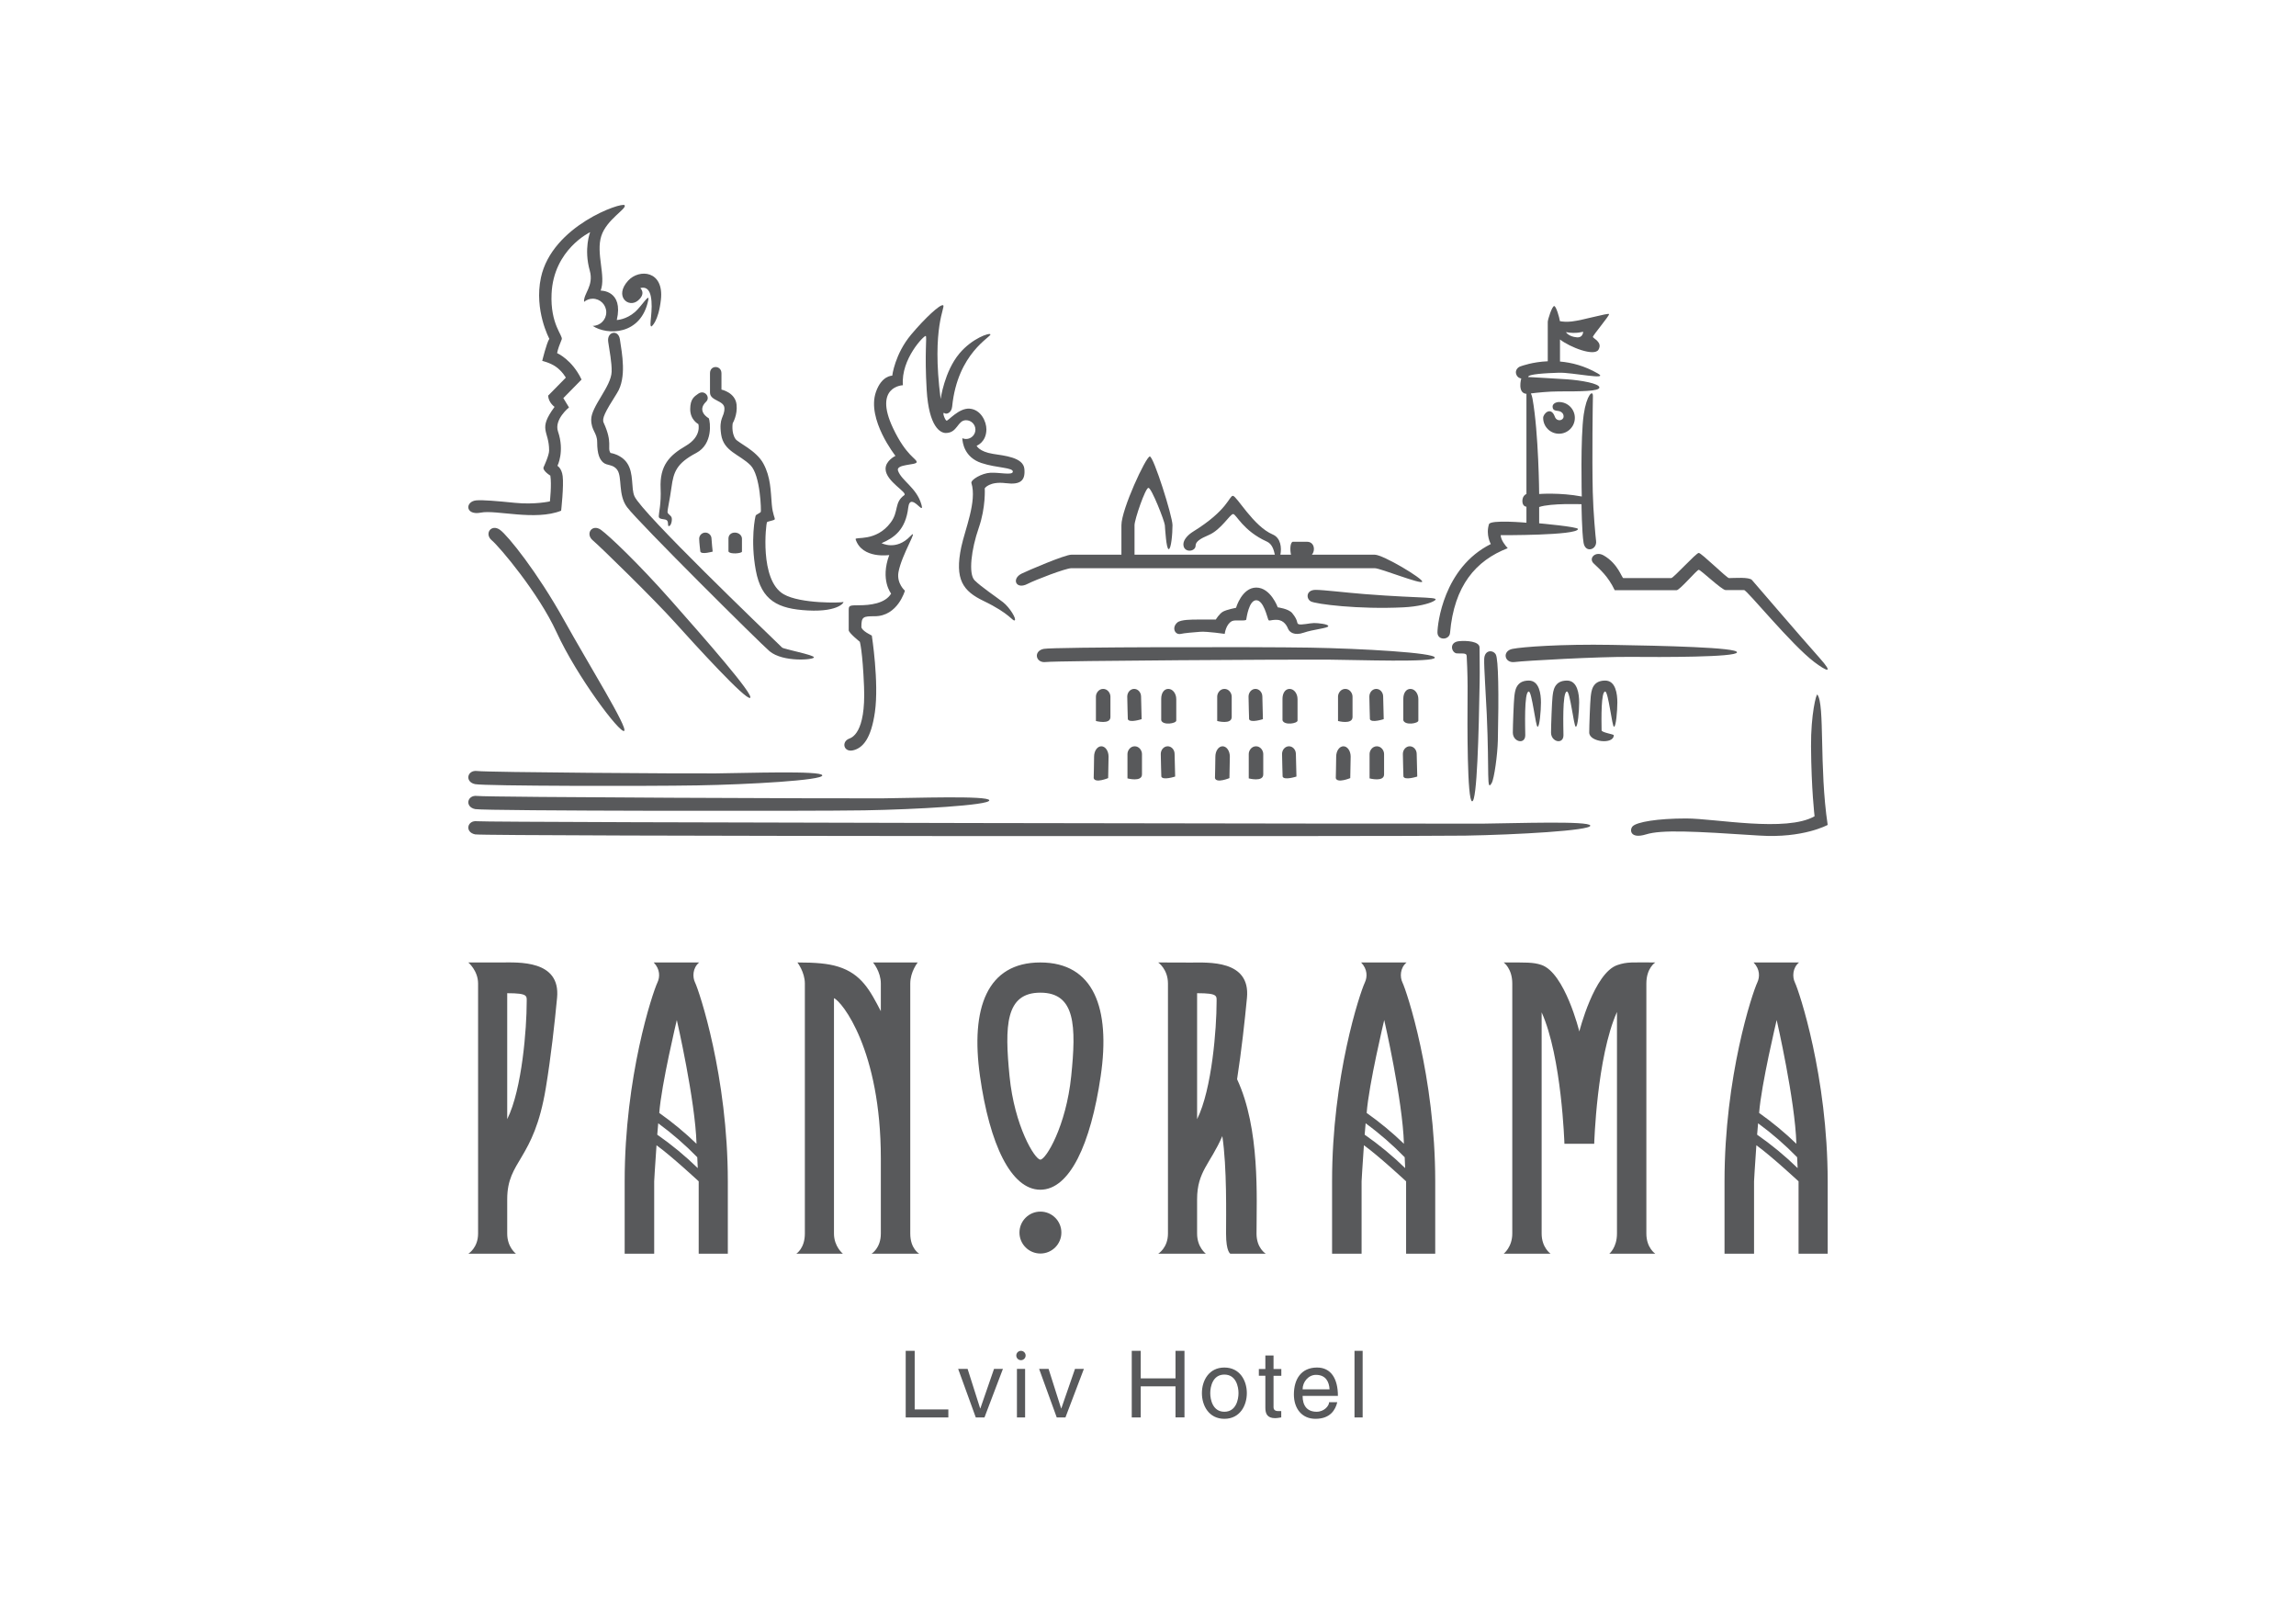 <svg xmlns="http://www.w3.org/2000/svg" width="841.89" height="595.28" viewBox="0 0 841.89 595.28"><g fill="#58595B"><path d="M238.874 119.687c-1.097.018.817-6.117-.265-11.17-.885-4.12-3.818-2.874-3.818-2.874s2.21 1.91-.814 4.508c-3.475 2.985-8.925-1.505-3.638-7.274 4.037-4.406 13.207-3.733 12 7.003-.925 8.195-3.466 9.807-3.466 9.807z"/><path d="M232.892 114.335c-3.255 2.877-6.73 2.987-6.73 2.987 2.55-10.967-5.918-10.783-5.918-10.783 2.036-5.293-1.82-13.637.244-20.033 1.954-6.06 9.445-9.99 8.55-11.265-.897-1.276-26.63 7.438-30.7 26.575-2.544 11.958 3.094 22.392 3.094 22.392-1.06 1.627-2.606 8.103-2.606 8.103s2.792.61 4.968 2.116c2.385 1.652 3.68 4.022 3.68 4.022l-6.49 6.603c.162 2.606 2.36 4.113 2.36 4.113-6.27 8.51-1.994 8.51-1.994 16 0 1.792-1.955 5.946-1.955 5.946-.814 1.303 2.402 3.258 2.402 3.258.53 3.258-.162 9.446-.162 9.446s-5.538 1.26-12.826.528c-6.442-.648-11.89-1.125-14.21-.896-4.113.406-4.07 5.64 1.75 4.48 5.496-1.098 19.91 3.095 29.407-.694 0 0 1.022-9.054.56-12.703-.366-2.89-1.914-3.745-1.914-3.745s2.705-5.303.207-12.583c-1.51-4.396 4.028-8.834 4.028-8.834l-2.077-3.418 6.678-6.8c-3.46-7.33-8.957-9.69-8.957-9.69.286-1.598.974-3.277 1.693-5.063.534-1.33-4.24-5.466-3.728-16.72.736-16.225 14.142-22.56 14.142-22.56s-2.39 6.044-.137 14.088c1.58 5.64-2.384 8.457-2.085 11.46.86-.715 1.952-1.16 3.157-1.16 2.75 0 4.98 2.23 4.98 4.98 0 2.75-2.23 4.978-4.98 4.978 5.146 3.495 17.793 3.63 20.398-9.528.53-2.663-2.495 2.336-4.828 4.397z"/><path d="M223.012 125.27c-.53-3.702 3.727-4.63 4.29-.858.762 5.132 2.55 14.01-1.033 19.668-4.524 7.144-5.62 9.364-4.908 10.92 3.44 7.517 1.16 9.112 2.505 11.067 0 0 3.833.485 6.026 3.622 2.646 3.785 1.424 9.364 2.77 12.285 2.877 6.257 47.414 48.927 54.11 55.427.62.6 11.606 2.658 11.687 3.583.08.92-11.32 1.913-16.288-2.24-3.11-2.603-48.005-47.148-52.24-52.81-3.38-4.517-1.708-10.994-3.582-13.64-1.585-2.24-3.745-1.423-5.25-2.808-1.147-1.054-2.126-2.843-2.126-7.37 0-3.54-2.187-4.19-2.19-8.306-.004-4.804 7.33-12.093 7.492-17.507.1-3.38-.805-7.82-1.264-11.032z"/><path d="M245.326 192.885c-.642.128-.12-1.154-.654-1.958-.652-.975-3.124-.16-3.116-1.682.006-1.205.926-4.61.673-10.205-.38-8.415 3.274-12.107 9.237-15.582 5.963-3.475 4.606-7.98 4.606-7.98s-3.04-1.52-2.987-5.592c.047-3.543 1.398-4.493 2.987-5.573 2.316-1.575 4.525 1.344 2.865 2.93-3.734 3.565.972 6.12.972 6.12.52 1.246 1.636 9.402-4.616 12.702-7.202 3.8-8.314 6.945-9.075 12.59-.648 4.81-1.507 8.177-1.44 9.125.05.684 1.14 1.08 1.466 1.898.327.816-.103 3.047-.92 3.207zM260.335 136.86c0-3.15 4.208-2.985 4.208 0v5.97s5.047 1.032 5.537 5.482c.42 3.818-1.41 6.842-1.41 6.842s-.6 3.473 1.03 5.807c.95 1.364 7.607 4.16 10.224 9.01 2.696 5 2.642 9.89 3.077 14.987.317 3.697 1.25 4.994 1.086 5.43-.163.432-2.605.703-2.876 1.086-.27.378-2.86 21.175 6.134 26.38 6.188 3.585 21.277 3.154 21.85 2.852.57-.297-1.167 3.72-12.946 3.104-11.018-.575-17.048-3.62-19.11-14.696-2.063-11.075-.216-19.923 0-20.194.218-.27 1.666-.923 1.83-1.247.162-.326-.093-13.412-3.785-17.104-4.018-4.016-9.826-5.047-10.75-11.238-.945-6.338 1.196-6.24 1.196-9.607 0-2.986-5.294-2.66-5.294-5.81v-7.055zM260.896 197.516c0 .795.426 4.707.426 4.707s-4.08 1.193-4.523 0c0 0-.427-3.456-.427-4.707 0-1.246 1.012-2.26 2.26-2.26 1.25 0 2.263 1.014 2.263 2.26zM272.06 197.516v4.707c0 .653-4.438 1.12-4.95-.073v-4.706c0-1.247.89-2.188 2.334-2.188 1.443 0 2.615 1.014 2.615 2.26zM368.854 177.14c5.398.69 7.167-1.018 6.76-5.248-.41-4.235-7.31-4.826-11.522-5.5-5.09-.816-5.985-2.974-5.985-2.974s3.54-1.262 3.583-5.985c.024-2.85-1.995-7.29-6.15-7.613-3.937-.31-7.895 4.56-8.466 4.398-.574-.163-1.784-3.465-.726-2.73.766.53 2.56-.173 2.787-2.443 1.97-19.705 14.413-25.54 14.026-26.464-.29-.69-6.682 1.428-11.363 7.006-5.52 6.57-6.882 16.692-6.882 16.692-3.46-26.545 1.954-33.874.897-34.364-1.06-.49-6.697 4.778-11.686 10.71-6.026 7.165-6.963 15.105-6.963 15.105s-3.867-.124-5.985 5.983c-3.46 9.98 7.166 23.412 7.166 23.412s-3.706 1.753-3.624 4.847c.123 4.6 8.26 8.556 6.843 9.572-3.748 2.686-1.928 5.908-4.928 9.97-5.417 7.33-13.263 5.105-12.908 6.188 2.402 7.33 12.337 5.783 12.337 5.783-3.38 9.16.693 14.127.693 14.127-2.196 3.728-7.956 4.282-11.682 4.282-3.728 0-3.872.097-3.872 1.917v7.24c0 .974 4.07 4.233 4.07 4.233s1.02 3.3 1.548 16.45c.697 17.297-4.646 18.727-5.536 19.095-2.85 1.182-1.915 5.09 1.587 4.233 3.504-.853 6.557-4.272 7.94-14.044 1.536-10.832-1.14-28.014-1.14-28.014s-3.826-1.79-3.826-3.176c0-3.745.656-3.91 4.892-3.91 8.467 0 11.07-9.364 11.07-9.364s-3.082-2.665-2.364-6.768c1.142-6.507 7.82-16.848 4.318-13.182-5.16 5.396-10.506 2.523-10.506 2.523 4.56-1.956 8.805-4.863 9.772-13.03.734-6.19 6.19 3.584 4.805-1.22-1.743-6.055-7.246-8.634-8.55-12.296-.906-2.552 6.76-1.956 6.84-3.177.082-1.222-3.826-2.22-8.668-12.447-7.29-15.405 3.62-15.73 3.62-15.73-.813-9.607 7.887-18.446 8.376-18.06.488.388-.478 6.008.338 19.77.813 13.762 5.11 15.798 7 15.798 4.36 0 4.238-4.682 7.434-4.682 1.9 0 3.44 1.54 3.44 3.44 0 1.898-1.54 3.44-3.44 3.44-.484 0-.942-.102-1.36-.282.062 1.63.743 6.98 6.957 9.077 5.663 1.908 11.902 1.604 11.55 3.28-.27 1.28-4.953.14-8.206.302-3.25.16-7.323 2.643-6.966 3.785 2.077 6.64-2.357 17.037-3.705 23.373-2.565 12.052.69 16.245 8.143 19.83 9.85 4.736 10.667 7.572 11.43 7.115.76-.456-1.823-4.714-4.265-6.63-2.474-1.934-8.062-5.658-10.423-8.02-2.362-2.362-1.207-11.443 1.505-19.234 2.647-7.6 2.2-14.52 2.2-14.52s1.71-2.643 7.774-1.87z"/><path d="M504.11 203.36h-23.08c.467-.535.75-1.276.75-2.095 0-1.634-1.062-2.642-2.473-2.642h-5.325c-.998.428-.97 3.276-.588 4.737h-3.913c.5-2.4.23-6.127-2.826-7.423-7.068-3-13.193-14.154-14.578-14.154-1.384 0-1.79 5.21-14.605 13.122-1.94 1.2-3.55 3-3.55 4.63 0 3.258 4.48 2.85 4.48.486 0-1.42 1.625-2.522 4.814-3.87 4.536-1.915 7.804-7.69 8.945-7.69 1.136 0 3.603 6.155 12.375 10.096 1.965.884 2.546 3.107 2.92 4.804h-51.452v-10.83c0-2.036 3.972-13.68 5.1-13.68 1.13 0 5.89 12.11 6.018 13.68.128 1.57.522 8.802 1.416 8.796.893-.006 1.39-5.538 1.39-8.795s-6.92-25.182-8.318-25.182c-1.397 0-10.41 19.402-10.41 25.183v10.83h-18.376c-2.387 0-15.994 5.85-18.17 6.913-3.868 1.883-2.15 6.01 2.11 3.796 2.802-1.455 13.996-5.757 16.06-5.757H504.11c2.035 0 16.94 6.015 17.374 4.954.438-1.065-14.33-9.907-17.374-9.907zM577.457 153.2c0 3.206-2.602 5.81-5.81 5.81-3.208 0-5.806-2.604-5.806-5.81 0-1.522 2.843-4.384 4.29-.42.703 1.94 3.096 1.475 3.2 0 .11-1.48-1.32-2.078-2.035-2.134-.806-.06-1.66-.22-1.897-.944-.56-1.675 1.215-2.313 2.25-2.313 3.207 0 5.81 2.602 5.81 5.81z"/><path d="M585.873 136.914c-4.844-2.804-9.635-4.006-13.86-4.37v-8.077c3.687 2.85 12.654 6.35 14.13 3.707 1.576-2.822-2.062-4.072-2.062-4.67s6.19-7.872 5.918-8.36c-.27-.49-9.772 2.28-13.68 2.714-1.9.213-3.35.074-4.337-.12-.187-1.317-1.374-5.53-2.1-5.53-.785 0-2.355 4.944-2.355 5.812v14.425c-5.57.236-9.466 1.694-9.993 1.863-.962.31-2.006 1.394-1.612 2.77.454 1.572 1.885 1.683 1.885 1.683s-1.52 5.377 1.9 5.623v36.72s-1.49.526-1.49 2.577 1.49 2.092 1.49 2.092v5.866s-13.192-1.195-13.734.542c-1.242 3.973.675 7.275.675 7.275-17.4 8.686-19.566 29.468-19.566 32.41 0 3.04 4.382 2.876 4.615.16 1.49-17.32 9.47-26.522 21.152-31.05-.882-.957-2.507-2.96-2.59-4.777 0 0 28.013.162 28.36-2.24.12-.825-14.245-2.105-14.245-2.105v-5.97c4.235-1.466 15.53-1.032 15.53-1.032s.105 10.26.758 14.156c.652 3.894 4.992 2.55 4.58-.696-.187-1.456-1.045-10.573-1.213-17.912-.3-13.085.004-32.8.054-35.127.055-2.59-2.32-.54-3.366 6.682-1.25 8.63-.717 30.074-.717 30.074-7.985-1.52-15.625-.92-15.625-.92s-.164-22.26-2.442-34.963c-.136-.76-.348-1.407-.59-1.907 2.12-.267 6.45-.74 10.257-.74 7.76 0 14.89 0 14.855-1.454-.04-1.452-6.728-2.62-11.817-2.98-3.4-.238-14.295-.844-14.295-.844-.126-1.084 6.42-1.41 11.257-1.574s18.79 2.886 14.276.27zm-5.377-15.31s.047 2.273-2.332 2.063c-3.068-.27-3.963-1.9-3.963-1.9 3.746.706 6.296-.163 6.296-.163zM584.347 206.546c2.354 2.284 5.215 4.58 7.737 9.835h22.672c1.19 0 7.436-7.48 8.14-7.48.703 0 8.468 7.425 9.823 7.425h6.79c1.084 0 17.312 20.01 25.746 26.38 4.307 3.25 7.568 4.786 1.828-1.62-6.894-7.703-23.655-27.307-24.684-28.45-1.057-1.166-6.526-.697-8.43-.697-.764 0-10.096-9.227-11.074-9.227-.977 0-9.28 9.228-10.097 9.228H595.26c-.597 0-1.87-5.226-7.22-8.307-3.017-1.735-5.668 1.002-3.695 2.916zM431.72 228.2c1.254-1.07 5.375-1.06 7.41-1.06h6.68s1.298-2.192 2.683-2.93c1.39-.735 4.733-1.385 4.733-1.385s2.133-7.41 7.415-7.41 7.887 7.246 7.887 7.246 3.963.492 5.294 2.12c2.42 2.957 1.44 3.636 2.307 4.044.92.43 4.236-.408 5.706-.408 1.463 0 5.24.373 5.21 1.135-.028.765-5.484 1.172-8.985 2.393-3.506 1.222-5.24-.243-5.7-1.323-.386-.91-1.414-3.292-4.13-3.373-2.53-.074-2.85.652-3.2-.11-.35-.76-1.685-7.08-4.386-7.08-2.7 0-3.54 6.375-3.677 7.08-.136.708-4.02-.042-5.236.572-2.257 1.14-2.654 4.675-2.654 4.675s-6.444-.93-8.887-.77c-2.44.163-6.04.497-7.167.77-2.21.538-3.502-2.315-1.302-4.185zM544.218 241.66c-.095 2.96.614 12.912.94 20.152.998 22.2-.164 28.7 1.82 25.24.91-1.59 2.132-10.335 2.25-15.614.39-17.044.195-29.644-.73-31.443-.93-1.8-4.168-1.91-4.28 1.664zM482.443 216.253c2.963.008 10.695.98 17.926 1.55 22.148 1.75 28.686.804 25.16 2.672-1.618.857-5.634 1.925-10.902 2.185-16.543.814-32.224-1.196-33.99-2.185-1.772-.99-1.772-4.23 1.805-4.222zM220.395 194.277c2.917 2.133 13.313 11.88 25.723 25.91 12.41 14.033 30.438 34.595 28.94 35.652-1.5 1.056-20.158-19.402-27.673-27.758-7.516-8.355-27.13-27.547-30.02-29.98-2.892-2.43-.188-6.176 3.03-3.825zM183.372 194.277c2.917 2.133 13.69 15.51 23.462 33.08 9.104 16.37 23.53 39.55 22.03 40.605-1.5 1.055-17.254-19.76-24.83-36.263-6.56-14.28-20.803-31.165-23.693-33.596-2.89-2.43-.185-6.178 3.032-3.827zM554.602 237.888c3.542-.71 17.754-1.79 36.48-1.466 18.73.328 46.068.922 45.838 2.742-.236 1.822-27.924 1.76-39.16 1.66-11.236-.106-38.637 1.398-42.385 1.886-3.744.486-4.68-4.037-.773-4.822zM174.24 287.482c3.54.71 62.715.78 81.445.456 18.73-.326 46.07-1.858 45.835-3.677-.233-1.818-27.92-.82-39.16-.72-11.235.103-83.6-.388-87.348-.878-3.744-.488-4.68 4.037-.772 4.82zM174.24 296.63c3.54.71 123.948.78 142.677.456 18.73-.326 46.07-1.857 45.835-3.68-.232-1.818-27.92-.82-39.158-.72-11.238.105-144.835-.387-148.582-.877-3.744-.488-4.68 4.035-.772 4.82zM174.24 305.9c3.54.708 344.323.78 363.054.455 18.728-.322 46.07-1.856 45.836-3.676-.235-1.82-27.92-.827-39.158-.724-11.24.104-365.21-.387-368.958-.875-3.746-.486-4.683 4.035-.774 4.82zM382.71 237.888c3.542-.71 78.837-.782 97.57-.456 18.73.327 46.07 1.86 45.834 3.678-.235 1.82-27.92.82-39.16.72-11.236-.103-99.726.39-103.47.88-3.746.486-4.683-4.037-.774-4.822zM598.668 302.917c1.567-1.563 9.04-2.854 19.625-2.854 10.588 0 36.728 5.14 47.068-.815 0 0-1.19-9.853-1.3-25.65-.084-11.645 1.938-19.428 2.32-18.946 2.81 3.555.61 26.6 3.785 47.773 0 0-8.96 4.97-25.082 3.907-24.27-1.595-35.748-2.195-41.5-.434-5.95 1.823-6.125-1.775-4.915-2.98zM535.008 235.066c2.753-.28 7.507.06 7.507 2.322 0 4.02.126 7.87.04 12.554-.323 18.73-.95 44.063-2.77 43.83-1.82-.236-1.76-27.924-1.66-39.162.036-3.69-.007-8.262-.322-14.02-.06-1.056-.605-1.035-3.486-1.035-2.017 0-3.275-4.09.69-4.49zM418.737 276.436v7.48c0 2.88-5.32 1.457-5.32 1.457v-8.936c0-1.287 1.017-2.835 2.66-2.835s2.66 1.547 2.66 2.834zM430.698 276.42c0 .992.205 8.276.205 8.276s-4.572 1.49-5.07 0c0 0-.204-6.72-.204-8.275 0-1.557 1.136-2.82 2.533-2.82 1.4 0 2.535 1.263 2.535 2.82zM406.485 277.39c0 1.33-.15 7.874-.15 7.874s-4.786 2-5.306 0c0 0 .147-5.784.147-7.875 0-2.093 1.19-3.79 2.653-3.79 1.468 0 2.655 1.697 2.655 3.79zM407.168 255.395v7.48c0 2.88-5.32 1.46-5.32 1.46v-8.94c0-1.285 1.016-2.833 2.66-2.833 1.644 0 2.66 1.547 2.66 2.833zM418.403 255.38c0 .993.208 8.277.208 8.277s-4.567 1.49-5.064 0c0 0-.21-6.72-.21-8.276s1.137-2.82 2.535-2.82 2.533 1.264 2.533 2.82zM431.31 256.33v7.842c0 1.086-4.942 1.87-5.52-.12v-7.84c0-2.082.997-3.65 2.604-3.65 1.615 0 2.916 1.688 2.916 3.77zM463.207 276.436v7.48c0 2.88-5.32 1.457-5.32 1.457v-8.936c0-1.287 1.018-2.835 2.663-2.835 1.64 0 2.657 1.547 2.657 2.834zM475.17 276.42c0 .992.207 8.276.207 8.276s-4.573 1.49-5.07 0c0 0-.207-6.72-.207-8.275 0-1.557 1.14-2.82 2.534-2.82 1.396 0 2.535 1.263 2.535 2.82zM450.956 277.39c0 1.33-.148 7.874-.148 7.874s-4.79 2-5.308 0c0 0 .148-5.784.148-7.875 0-2.093 1.188-3.79 2.65-3.79 1.47 0 2.658 1.697 2.658 3.79zM451.64 255.395v7.48c0 2.88-5.32 1.46-5.32 1.46v-8.94c0-1.285 1.018-2.833 2.657-2.833 1.644 0 2.663 1.547 2.663 2.833zM462.875 255.38c0 .993.205 8.277.205 8.277s-4.566 1.49-5.063 0c0 0-.207-6.72-.207-8.276s1.132-2.82 2.53-2.82c1.404 0 2.535 1.264 2.535 2.82zM475.78 256.33v7.842c0 1.086-4.942 1.87-5.52-.12v-7.84c0-2.082.997-3.65 2.605-3.65 1.614 0 2.915 1.688 2.915 3.77zM507.508 276.436v7.48c0 2.88-5.32 1.457-5.32 1.457v-8.936c0-1.287 1.018-2.835 2.662-2.835 1.64 0 2.658 1.547 2.658 2.834zM519.47 276.42c0 .992.205 8.276.205 8.276s-4.573 1.49-5.068 0c0 0-.207-6.72-.207-8.275 0-1.557 1.137-2.82 2.532-2.82 1.398 0 2.537 1.263 2.537 2.82zM495.257 277.39c0 1.33-.15 7.874-.15 7.874s-4.788 2-5.307 0c0 0 .146-5.784.146-7.875 0-2.093 1.188-3.79 2.652-3.79 1.47 0 2.66 1.697 2.66 3.79zM495.94 255.395v7.48c0 2.88-5.32 1.46-5.32 1.46v-8.94c0-1.285 1.015-2.833 2.656-2.833 1.645 0 2.663 1.547 2.663 2.833zM507.173 255.38c0 .993.205 8.277.205 8.277s-4.566 1.49-5.063 0c0 0-.205-6.72-.205-8.276s1.13-2.82 2.53-2.82c1.402 0 2.533 1.264 2.533 2.82zM520.08 256.33v7.842c0 1.086-4.946 1.87-5.52-.12v-7.84c0-2.082.997-3.65 2.605-3.65 1.614 0 2.916 1.688 2.916 3.77zM554.72 268.56c0-2.42.336-11.356.54-13.083.25-2.08.512-5.97 5.307-5.97 3.868 0 4.467 4.942 4.467 8.01 0 3.066-.5 8.93-1.225 8.93-.73 0-2.065-12.923-3.243-12.923-1.796 0-1.286 13.777-1.286 16.007 0 3.537-4.56 2.533-4.56-.97zM568.727 268.56c0-2.42.335-11.356.543-13.083.246-2.08.512-5.97 5.303-5.97 3.864 0 4.47 4.942 4.47 8.01 0 3.066-.497 8.93-1.228 8.93s-2.063-12.923-3.242-12.923c-1.798 0-1.288 13.777-1.288 16.007 0 3.537-4.558 2.533-4.558-.97zM582.732 268.56c0-2.42.335-11.356.543-13.083.248-2.08.51-5.97 5.303-5.97 3.87 0 4.467 4.942 4.467 8.01 0 3.066-.494 8.93-1.225 8.93-.727 0-2.064-12.923-3.242-12.923-1.517 0-1.39 9.826-1.312 14.223.015.813 4.467 1.436 4.467 1.784 0 3.537-9 2.533-9-.97z"/><g><path d="M335.396 516.726h12.34v2.924H332.1v-24.41h3.297v21.486zM354.797 501.862l4.608 14.494h.064l5.014-14.494h3.262l-6.76 17.787h-3.193l-6.457-17.788h3.46zM375.88 519.65h-2.994V501.86h2.995v17.787zm.193-22.7c0 .946-.767 1.716-1.713 1.716-.946 0-1.713-.77-1.713-1.716 0-.942.767-1.712 1.713-1.712.946 0 1.713.77 1.713 1.712zM384.49 501.862l4.606 14.494h.066l5.015-14.494h3.26l-6.76 17.787h-3.195l-6.458-17.788h3.465zM418.283 505.328h12.75v-10.09h3.29v24.41h-3.29v-11.395h-12.75v11.396h-3.294v-24.412h3.293v10.09zM448.95 501.358c5.685 0 8.236 4.807 8.236 9.38 0 4.578-2.552 9.422-8.235 9.422-5.686 0-8.24-4.844-8.24-9.423 0-4.572 2.555-9.38 8.24-9.38zm0 16.21c4.27 0 5.18-4.44 5.18-6.83 0-2.38-.91-6.797-5.18-6.797s-5.178 4.418-5.178 6.797c0 2.39.91 6.83 5.18 6.83zM466.975 496.952v4.944h2.856v2.49h-2.855v11.533c0 1.312 1.173 1.412 1.778 1.412h1.046v2.316c-.874.173-1.916.274-2.223.274-2.96 0-3.6-1.68-3.6-3.838v-11.7h-2.387v-2.49h2.388v-4.943h2.997zM490.344 514.072c-.67 2.758-2.52 6.088-8.004 6.088-4.973 0-7.9-3.77-7.9-8.92 0-5.545 2.62-9.882 8.505-9.882 5.115 0 7.636 4.106 7.636 10.397h-12.948c0 3.662 1.718 5.813 5.147 5.813 2.79 0 4.57-2.183 4.57-3.496h2.994zm-2.824-4.714c-.17-2.753-1.347-5.312-5.007-5.312-2.728 0-4.882 2.56-4.882 5.312h9.89zM499.654 519.65h-2.99v-24.412h2.99v24.41z"/></g><g><path d="M658.154 360.208c-.968-1.985-.934-5.324 1.51-7.353H643c2.36 2.478 2.324 5.306 1.364 7.343-1.81 3.834-12.02 34.405-12.02 72.894v26.545h10.825v-26.545c0-.857.34-5.38.85-13.226 5.457 3.933 15.47 13.226 15.47 13.226v26.545h10.68v-26.545c0-38.488-10.518-69.813-12.016-72.884zm-6.686 13.744s6.788 29.542 7.223 45.374c-4.27-4.12-8.84-7.895-13.66-11.305.772-10.39 6.438-34.068 6.438-34.068zm-7.173 42.04c.108-1.364.226-2.763.357-4.176 5.094 3.73 9.883 7.898 14.32 12.447.068 1.338.126 2.67.176 3.987-4.618-4.498-9.588-8.592-14.853-12.257zM514.252 360.208c-.968-1.985-.936-5.324 1.507-7.353h-16.663c2.36 2.478 2.323 5.306 1.363 7.343-1.81 3.834-12.018 34.405-12.018 72.894v26.545h10.823v-26.545c0-.857.343-5.38.85-13.226 5.46 3.933 15.47 13.226 15.47 13.226v26.545h10.68v-26.545c0-38.488-10.515-69.813-12.013-72.884zm-6.69 13.744s6.79 29.542 7.226 45.374c-4.272-4.12-8.84-7.895-13.66-11.305.77-10.39 6.435-34.068 6.435-34.068zm-7.168 42.04c.105-1.364.223-2.763.354-4.176 5.096 3.73 9.885 7.898 14.32 12.447.067 1.338.126 2.67.176 3.987-4.618-4.498-9.587-8.592-14.85-12.257zM185.983 439.68v12.58c0 5.03 3.218 7.377 3.218 7.377h-17.48s3.582-2.136 3.582-7.378v-91.674c0-4.734-3.582-7.73-3.582-7.73h12.02c6.168 0 21.868-1.067 20.525 12.958-.885 9.247-2.21 21.442-4.138 33.116-4.41 26.7-14.144 26.308-14.144 40.75zm0-29.376c5.494-10.996 7.142-33.592 7.142-42.766 0-2.412.708-3.413-7.142-3.413v46.18zM319.573 459.637s3.41-2.03 3.41-7.378V424.75c0-39.945-14.365-57.698-17.184-58.805v86.312c0 4.77 3.275 7.377 3.275 7.377h-17.09s3.14-1.938 3.14-7.378v-91.674c0-4.193-2.73-7.73-2.73-7.73 6.676 0 11.21.38 14.927 1.534 8.598 2.662 11.74 8.81 15.66 16.33v-10.134c0-4.402-2.865-7.73-2.865-7.73h16.39s-2.733 3.38-2.733 7.73v91.673c0 5.555 3.276 7.377 3.276 7.377h-17.477zM579.102 378.157s5.388-21.405 13.914-24.338c3.654-1.257 5.588-.965 13.942-.965 0 0-3.275 2.012-3.275 7.73v91.673c0 5.242 3.275 7.378 3.275 7.378H590.09s2.817-2.24 2.817-7.378V371c-7.424 16.58-8.347 48.325-8.347 48.325h-10.924s-.98-31.85-8.353-48.182v81.114c0 5.137 3.276 7.378 3.276 7.378h-17.187s3.145-2.448 3.145-7.378v-91.673c0-5.512-3.145-7.73-3.145-7.73 8.197 0 10.81-.112 13.797.89 8.64 2.902 13.932 24.413 13.932 24.413zM254.86 360.208c-.967-1.985-.934-5.324 1.507-7.353h-16.66c2.36 2.478 2.322 5.306 1.363 7.343-1.81 3.834-12.018 34.405-12.018 72.894v26.545h10.823v-26.545c0-.857.343-5.38.852-13.226 5.458 3.933 15.468 13.226 15.468 13.226v26.545h10.68v-26.545c0-38.488-10.517-69.813-12.014-72.884zm-6.687 13.744s6.788 29.542 7.223 45.374c-4.272-4.12-8.84-7.895-13.66-11.305.77-10.39 6.437-34.068 6.437-34.068zm-7.17 42.04c.106-1.364.223-2.763.354-4.176 5.095 3.73 9.883 7.898 14.32 12.447.068 1.338.126 2.67.176 3.987-4.618-4.498-9.587-8.592-14.85-12.257z"/><circle cx="381.497" cy="451.878" r="7.685"/><path d="M381.47 352.855c-19.557 0-25.658 16.725-22.13 41.68s11.388 41.637 22.13 41.637c10.744 0 18.46-16.664 22.13-41.636 3.673-24.97-2.572-41.68-22.13-41.68zm11.318 41.68c-1.876 18.353-9.28 30.6-11.308 30.6-2.027 0-9.504-12.258-11.307-30.6-1.8-18.343-1.58-30.606 11.307-30.606s13.185 12.252 11.308 30.604zM460.74 452.26c0-13.108 1.358-38.39-7.13-56.596 1.646-10.65 2.817-21.462 3.622-29.85 1.342-14.026-14.358-12.92-20.526-12.92-6.17 0-12.02-.04-12.02-.04s3.58 2.444 3.58 7.73v91.674c0 5.242-3.58 7.378-3.58 7.378h17.48s-3.218-2.347-3.218-7.378v-12.58c0-10.19 4.848-13.005 9.252-23.162 1.735 11.568 1.368 29.114 1.368 35.742 0 6.77 1.59 7.378 1.59 7.378h12.98c.003 0-3.4-1.99-3.4-7.377zm-14.648-84.722c0 9.174-1.646 31.77-7.143 42.766v-46.18c7.85 0 7.142 1.002 7.142 3.414z"/></g></g></svg>